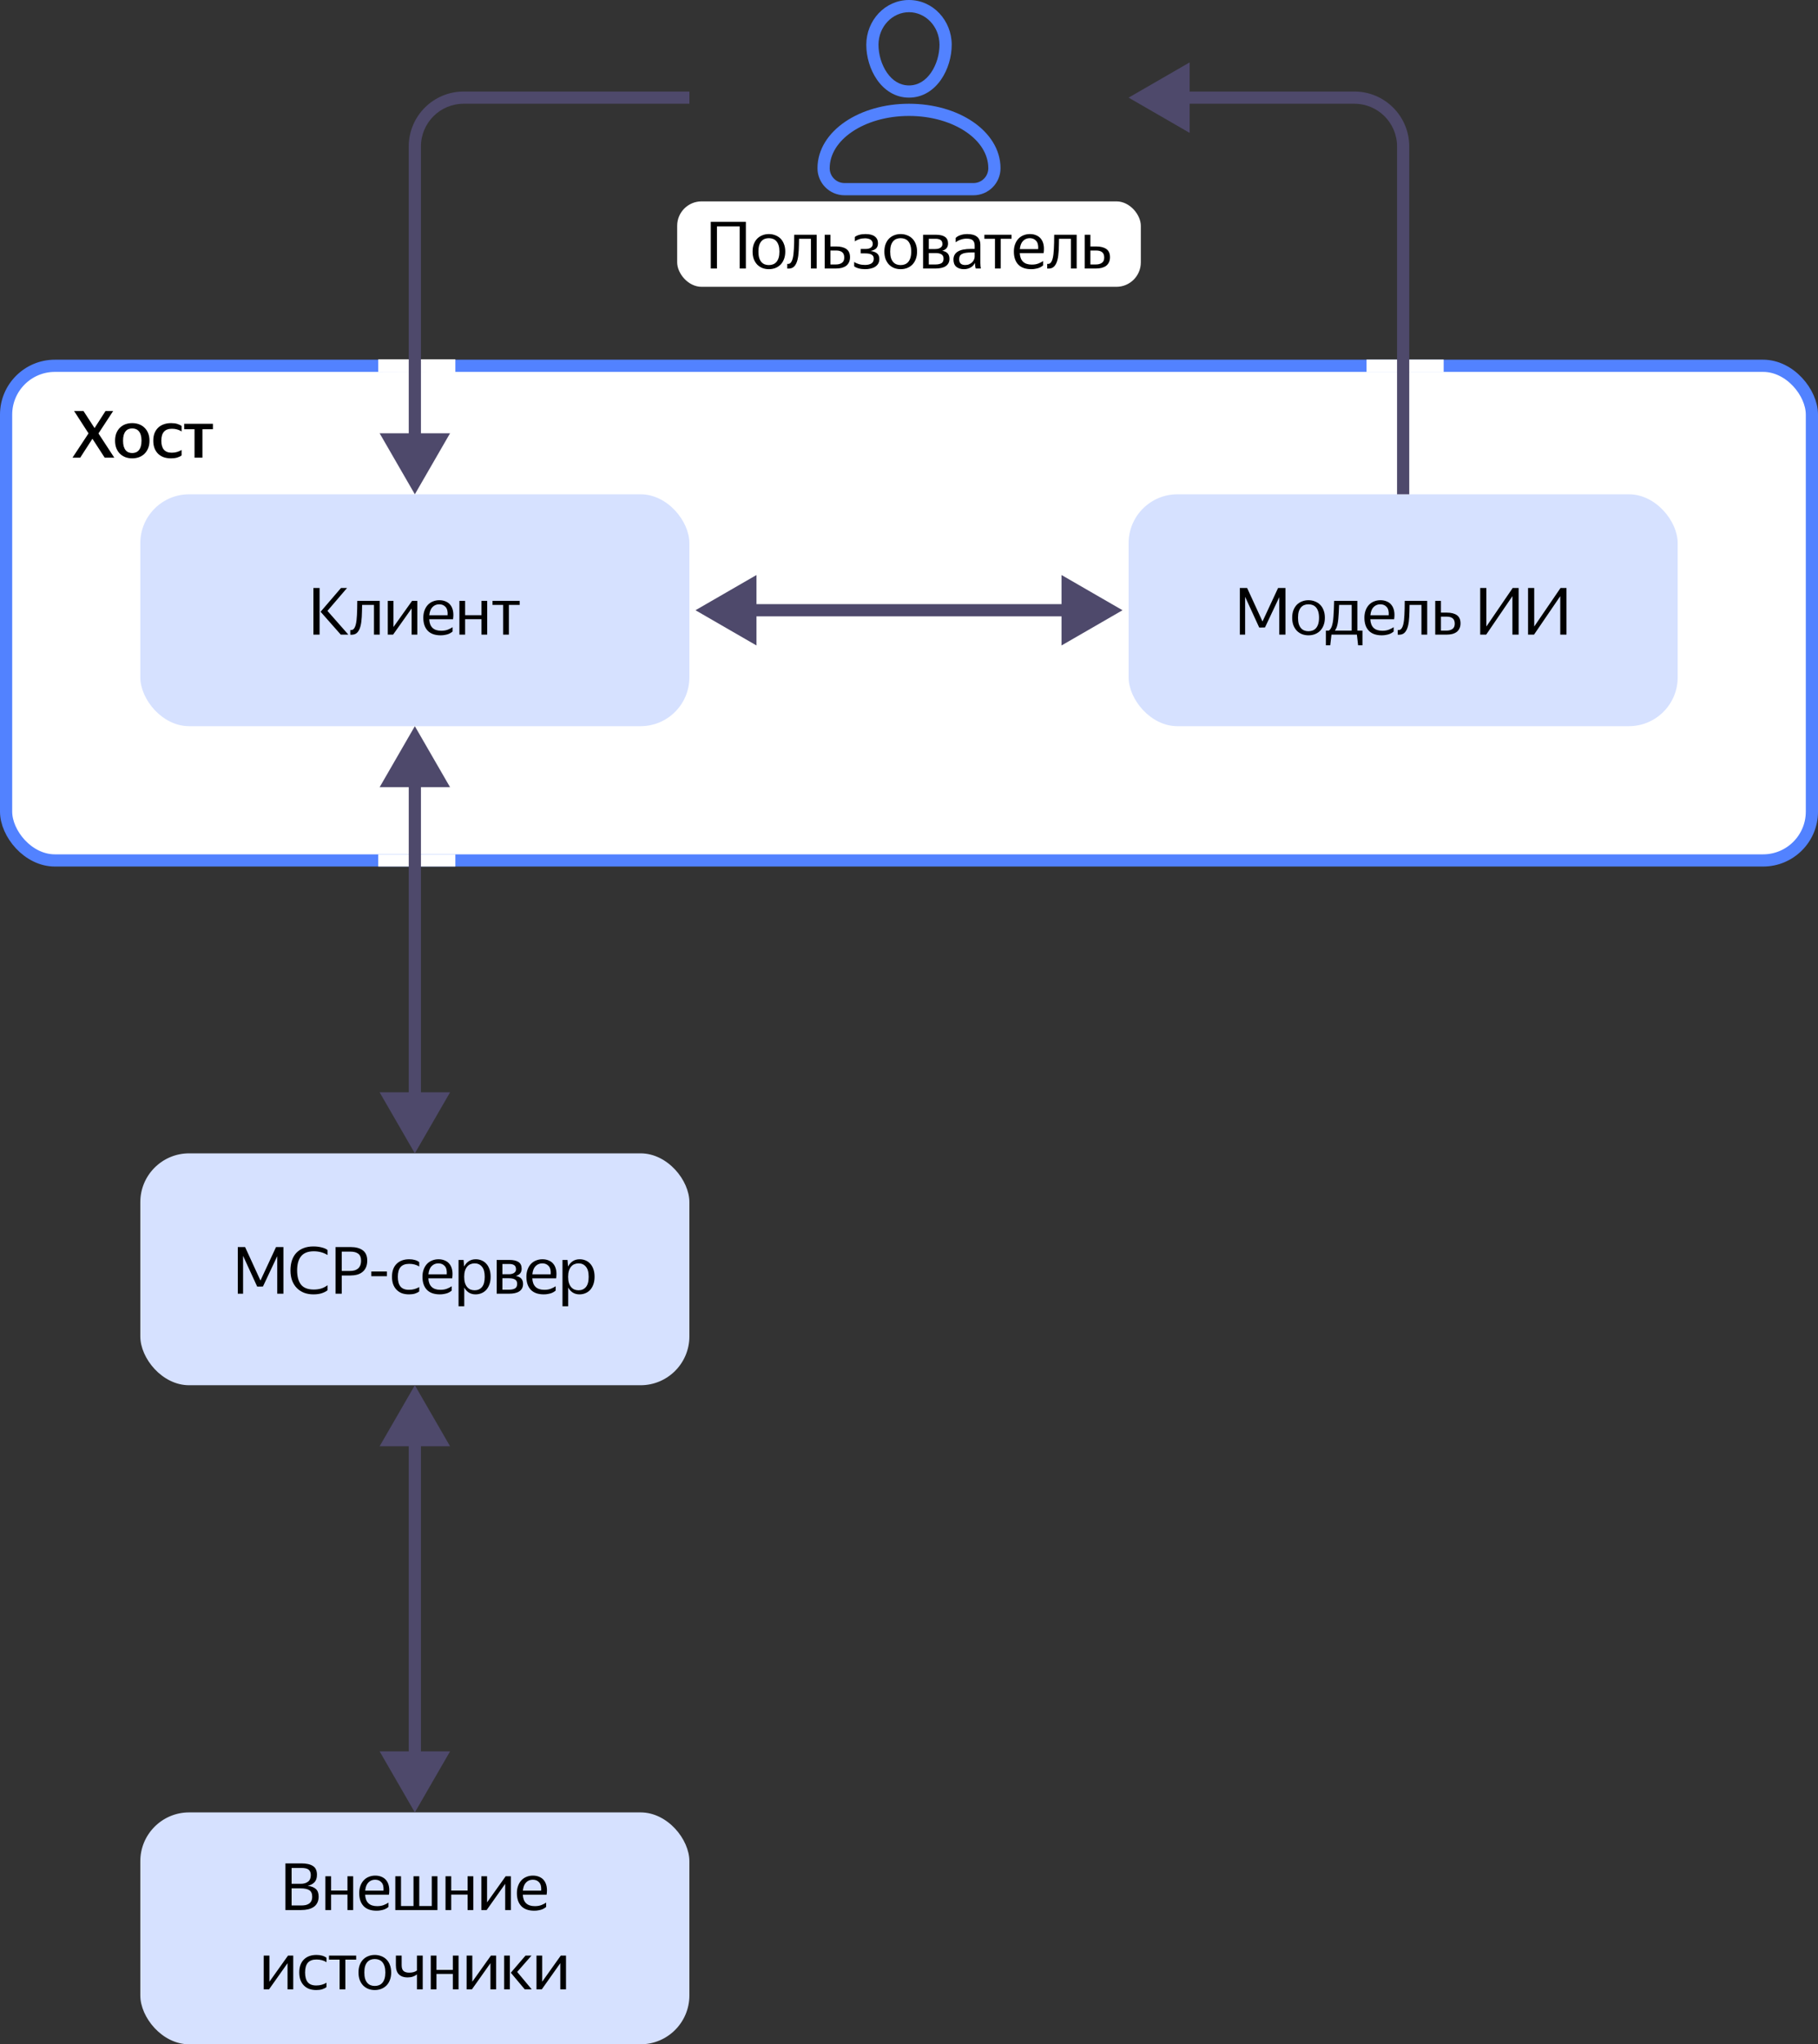 <svg width="298" height="335" viewBox="0 0 298 335" fill="none" xmlns="http://www.w3.org/2000/svg">
<rect x="0" y="0" width="298" height="335" fill="#333333" stroke="none"/>
<rect x="1" y="59.943" width="296" height="81.058" rx="8" fill="white" stroke="#5282FF" stroke-width="2"/>
<path d="M224 58.919H236.641V61H224V58.919Z" fill="white"/>
<path d="M62 140H74.641V142H68.5H62V140Z" fill="white"/>
<path d="M62 58.874H74.641V61.042L62 61V58.874Z" fill="white"/>
<rect x="111" y="33" width="76" height="14" rx="4" fill="white"/>
<path d="M116.507 36.355H122.26V44H121.248V37.103H117.519V44H116.507V36.355ZM126.023 44.11C125.649 44.11 125.297 44.048 124.967 43.923C124.644 43.791 124.362 43.604 124.12 43.362C123.885 43.113 123.698 42.812 123.559 42.46C123.427 42.101 123.361 41.69 123.361 41.228C123.361 40.766 123.427 40.359 123.559 40.007C123.698 39.648 123.885 39.347 124.12 39.105C124.362 38.863 124.644 38.68 124.967 38.555C125.297 38.423 125.649 38.357 126.023 38.357C126.404 38.357 126.76 38.423 127.09 38.555C127.42 38.68 127.706 38.863 127.948 39.105C128.19 39.347 128.377 39.648 128.509 40.007C128.648 40.359 128.718 40.766 128.718 41.228C128.718 41.69 128.648 42.101 128.509 42.46C128.377 42.812 128.19 43.113 127.948 43.362C127.706 43.604 127.42 43.791 127.09 43.923C126.76 44.048 126.404 44.11 126.023 44.11ZM126.023 43.439C126.272 43.439 126.503 43.399 126.716 43.318C126.928 43.237 127.112 43.109 127.266 42.933C127.42 42.757 127.541 42.53 127.629 42.251C127.717 41.965 127.761 41.624 127.761 41.228C127.761 40.832 127.717 40.495 127.629 40.216C127.541 39.937 127.42 39.71 127.266 39.534C127.112 39.358 126.928 39.23 126.716 39.149C126.503 39.068 126.272 39.028 126.023 39.028C125.781 39.028 125.553 39.068 125.341 39.149C125.135 39.23 124.956 39.358 124.802 39.534C124.648 39.71 124.527 39.937 124.439 40.216C124.358 40.495 124.318 40.832 124.318 41.228C124.318 41.624 124.358 41.965 124.439 42.251C124.527 42.53 124.648 42.757 124.802 42.933C124.956 43.109 125.135 43.237 125.341 43.318C125.553 43.399 125.781 43.439 126.023 43.439ZM129.954 42.284C130.042 41.917 130.1 41.426 130.13 40.81C130.166 40.187 130.185 39.406 130.185 38.467H133.87V44H132.924V39.127H130.977C130.969 39.86 130.951 40.513 130.922 41.085C130.892 41.657 130.826 42.152 130.724 42.57C130.599 43.069 130.408 43.443 130.152 43.692C129.902 43.941 129.532 44.048 129.041 44.011V43.241C129.275 43.278 129.466 43.215 129.613 43.054C129.759 42.885 129.873 42.629 129.954 42.284ZM139.332 42.152C139.332 42.475 139.273 42.753 139.156 42.988C139.046 43.223 138.888 43.417 138.683 43.571C138.478 43.718 138.232 43.828 137.946 43.901C137.667 43.967 137.359 44 137.022 44H135.185V38.467H136.12V40.392H137.088C137.792 40.392 138.342 40.531 138.738 40.81C139.134 41.089 139.332 41.536 139.332 42.152ZM136.12 41.052V43.34H137.022C137.425 43.34 137.752 43.252 138.001 43.076C138.258 42.9 138.386 42.61 138.386 42.207C138.386 41.804 138.272 41.51 138.045 41.327C137.818 41.144 137.499 41.052 137.088 41.052H136.12ZM144.137 42.438C144.137 42.739 144.075 42.995 143.95 43.208C143.825 43.413 143.653 43.586 143.433 43.725C143.22 43.857 142.975 43.952 142.696 44.011C142.417 44.077 142.124 44.11 141.816 44.11C141.42 44.11 141.061 44.066 140.738 43.978C140.423 43.89 140.181 43.776 140.012 43.637V42.922C140.232 43.076 140.496 43.197 140.804 43.285C141.112 43.373 141.442 43.417 141.794 43.417C142.205 43.417 142.546 43.34 142.817 43.186C143.088 43.025 143.224 42.757 143.224 42.383C143.224 42.082 143.11 41.866 142.883 41.734C142.656 41.595 142.3 41.525 141.816 41.525H141.079V40.799H141.849C142.245 40.799 142.546 40.726 142.751 40.579C142.956 40.432 143.059 40.227 143.059 39.963C143.059 39.802 143.026 39.662 142.96 39.545C142.894 39.428 142.802 39.332 142.685 39.259C142.568 39.186 142.432 39.134 142.278 39.105C142.131 39.068 141.97 39.05 141.794 39.05C141.464 39.05 141.16 39.094 140.881 39.182C140.61 39.27 140.357 39.391 140.122 39.545V38.83C140.305 38.683 140.544 38.57 140.837 38.489C141.13 38.401 141.475 38.357 141.871 38.357C142.546 38.357 143.055 38.489 143.4 38.753C143.745 39.017 143.917 39.384 143.917 39.853C143.917 40.242 143.807 40.535 143.587 40.733C143.367 40.924 143.07 41.056 142.696 41.129C143.173 41.188 143.532 41.323 143.774 41.536C144.016 41.741 144.137 42.042 144.137 42.438ZM147.625 44.11C147.251 44.11 146.899 44.048 146.569 43.923C146.247 43.791 145.964 43.604 145.722 43.362C145.488 43.113 145.301 42.812 145.161 42.46C145.029 42.101 144.963 41.69 144.963 41.228C144.963 40.766 145.029 40.359 145.161 40.007C145.301 39.648 145.488 39.347 145.722 39.105C145.964 38.863 146.247 38.68 146.569 38.555C146.899 38.423 147.251 38.357 147.625 38.357C148.007 38.357 148.362 38.423 148.692 38.555C149.022 38.68 149.308 38.863 149.55 39.105C149.792 39.347 149.979 39.648 150.111 40.007C150.251 40.359 150.32 40.766 150.32 41.228C150.32 41.69 150.251 42.101 150.111 42.46C149.979 42.812 149.792 43.113 149.55 43.362C149.308 43.604 149.022 43.791 148.692 43.923C148.362 44.048 148.007 44.11 147.625 44.11ZM147.625 43.439C147.875 43.439 148.106 43.399 148.318 43.318C148.531 43.237 148.714 43.109 148.868 42.933C149.022 42.757 149.143 42.53 149.231 42.251C149.319 41.965 149.363 41.624 149.363 41.228C149.363 40.832 149.319 40.495 149.231 40.216C149.143 39.937 149.022 39.71 148.868 39.534C148.714 39.358 148.531 39.23 148.318 39.149C148.106 39.068 147.875 39.028 147.625 39.028C147.383 39.028 147.156 39.068 146.943 39.149C146.738 39.23 146.558 39.358 146.404 39.534C146.25 39.71 146.129 39.937 146.041 40.216C145.961 40.495 145.92 40.832 145.92 41.228C145.92 41.624 145.961 41.965 146.041 42.251C146.129 42.53 146.25 42.757 146.404 42.933C146.558 43.109 146.738 43.237 146.943 43.318C147.156 43.399 147.383 43.439 147.625 43.439ZM151.309 38.467H153.377C154.044 38.467 154.547 38.581 154.884 38.808C155.229 39.035 155.401 39.398 155.401 39.897C155.401 40.22 155.317 40.48 155.148 40.678C154.987 40.869 154.752 41.008 154.444 41.096C155.236 41.228 155.632 41.664 155.632 42.405C155.632 42.691 155.573 42.937 155.456 43.142C155.346 43.34 155.188 43.505 154.983 43.637C154.785 43.762 154.547 43.853 154.268 43.912C153.989 43.971 153.685 44 153.355 44H151.309V38.467ZM152.244 39.127V40.81H153.289C153.641 40.81 153.927 40.74 154.147 40.601C154.367 40.454 154.477 40.26 154.477 40.018C154.477 39.681 154.378 39.45 154.18 39.325C153.989 39.193 153.718 39.127 153.366 39.127H152.244ZM152.244 41.47V43.34H153.344C153.74 43.34 154.059 43.274 154.301 43.142C154.543 43.003 154.664 42.75 154.664 42.383C154.664 42.06 154.554 41.829 154.334 41.69C154.114 41.543 153.784 41.47 153.344 41.47H152.244ZM159.939 44C159.902 43.89 159.873 43.754 159.851 43.593C159.829 43.424 159.814 43.252 159.807 43.076C159.748 43.193 159.671 43.314 159.576 43.439C159.481 43.556 159.36 43.666 159.213 43.769C159.066 43.864 158.894 43.945 158.696 44.011C158.498 44.077 158.267 44.11 158.003 44.11C157.497 44.11 157.083 43.982 156.76 43.725C156.445 43.461 156.287 43.065 156.287 42.537C156.287 41.965 156.518 41.532 156.98 41.239C157.442 40.938 158.179 40.788 159.191 40.788H159.763V40.26C159.763 39.864 159.664 39.574 159.466 39.391C159.268 39.2 158.927 39.105 158.443 39.105C158.098 39.105 157.765 39.164 157.442 39.281C157.127 39.391 156.863 39.534 156.65 39.71V38.995C156.826 38.804 157.086 38.65 157.431 38.533C157.776 38.416 158.153 38.357 158.564 38.357C159.261 38.357 159.789 38.504 160.148 38.797C160.515 39.083 160.698 39.527 160.698 40.128V43.109C160.698 43.234 160.705 43.391 160.72 43.582C160.735 43.765 160.753 43.905 160.775 44H159.939ZM158.201 43.428C158.45 43.428 158.67 43.388 158.861 43.307C159.059 43.219 159.224 43.109 159.356 42.977C159.488 42.845 159.587 42.698 159.653 42.537C159.726 42.376 159.763 42.218 159.763 42.064V41.371H159.279C158.883 41.371 158.553 41.393 158.289 41.437C158.032 41.474 157.823 41.54 157.662 41.635C157.501 41.723 157.387 41.837 157.321 41.976C157.255 42.115 157.222 42.284 157.222 42.482C157.222 42.812 157.31 43.054 157.486 43.208C157.662 43.355 157.9 43.428 158.201 43.428ZM164.037 39.127V44H163.091V39.127H161.353V38.467H165.808V39.127H164.037ZM170.986 43.494C170.92 43.553 170.828 43.619 170.711 43.692C170.594 43.765 170.454 43.835 170.293 43.901C170.132 43.96 169.945 44.007 169.732 44.044C169.527 44.088 169.296 44.11 169.039 44.11C168.108 44.11 167.4 43.861 166.916 43.362C166.432 42.856 166.19 42.145 166.19 41.228C166.19 40.781 166.256 40.381 166.388 40.029C166.52 39.67 166.703 39.365 166.938 39.116C167.173 38.867 167.451 38.68 167.774 38.555C168.097 38.423 168.445 38.357 168.819 38.357C169.215 38.357 169.567 38.427 169.875 38.566C170.19 38.698 170.447 38.896 170.645 39.16C170.85 39.424 170.99 39.75 171.063 40.139C171.136 40.528 171.136 40.975 171.063 41.481H167.158C167.224 42.735 167.88 43.362 169.127 43.362C169.552 43.362 169.919 43.3 170.227 43.175C170.535 43.05 170.788 42.918 170.986 42.779V43.494ZM168.797 39.028C168.357 39.028 167.99 39.178 167.697 39.479C167.404 39.772 167.228 40.22 167.169 40.821H170.172C170.216 40.205 170.106 39.754 169.842 39.468C169.585 39.175 169.237 39.028 168.797 39.028ZM172.568 42.284C172.656 41.917 172.714 41.426 172.744 40.81C172.78 40.187 172.799 39.406 172.799 38.467H176.484V44H175.538V39.127H173.591C173.583 39.86 173.565 40.513 173.536 41.085C173.506 41.657 173.44 42.152 173.338 42.57C173.213 43.069 173.022 43.443 172.766 43.692C172.516 43.941 172.146 44.048 171.655 44.011V43.241C171.889 43.278 172.08 43.215 172.227 43.054C172.373 42.885 172.487 42.629 172.568 42.284ZM181.946 42.152C181.946 42.475 181.887 42.753 181.77 42.988C181.66 43.223 181.502 43.417 181.297 43.571C181.092 43.718 180.846 43.828 180.56 43.901C180.281 43.967 179.973 44 179.636 44H177.799V38.467H178.734V40.392H179.702C180.406 40.392 180.956 40.531 181.352 40.81C181.748 41.089 181.946 41.536 181.946 42.152ZM178.734 41.052V43.34H179.636C180.039 43.34 180.366 43.252 180.615 43.076C180.872 42.9 181 42.61 181 42.207C181 41.804 180.886 41.51 180.659 41.327C180.432 41.144 180.113 41.052 179.702 41.052H178.734Z" fill="black"/>
<rect x="23" y="81" width="90" height="38" rx="8" fill="#D6E1FF"/>
<path d="M52.385 96.355V104H51.373V96.355H52.385ZM53.672 100.106L57.104 104H55.861L52.55 100.249L55.894 96.355H56.884L53.672 100.106ZM58.331 102.284C58.419 101.917 58.478 101.426 58.508 100.81C58.544 100.187 58.562 99.406 58.562 98.467H62.248V104H61.301V99.127H59.355C59.347 99.86 59.329 100.513 59.3 101.085C59.27 101.657 59.204 102.152 59.102 102.57C58.977 103.069 58.786 103.443 58.529 103.692C58.28 103.941 57.91 104.048 57.419 104.011V103.241C57.653 103.278 57.844 103.215 57.99 103.054C58.137 102.885 58.251 102.629 58.331 102.284ZM64.498 102.746L67.545 98.467H68.403V104H67.468V99.71L64.432 104H63.563V98.467H64.498V102.746ZM74.184 103.494C74.118 103.553 74.026 103.619 73.909 103.692C73.792 103.765 73.652 103.835 73.491 103.901C73.33 103.96 73.143 104.007 72.93 104.044C72.725 104.088 72.494 104.11 72.237 104.11C71.306 104.11 70.598 103.861 70.114 103.362C69.63 102.856 69.388 102.145 69.388 101.228C69.388 100.781 69.454 100.381 69.586 100.029C69.718 99.67 69.901 99.365 70.136 99.116C70.371 98.867 70.649 98.68 70.972 98.555C71.295 98.423 71.643 98.357 72.017 98.357C72.413 98.357 72.765 98.427 73.073 98.566C73.388 98.698 73.645 98.896 73.843 99.16C74.048 99.424 74.188 99.75 74.261 100.139C74.334 100.528 74.334 100.975 74.261 101.481H70.356C70.422 102.735 71.078 103.362 72.325 103.362C72.75 103.362 73.117 103.3 73.425 103.175C73.733 103.05 73.986 102.918 74.184 102.779V103.494ZM71.995 99.028C71.555 99.028 71.188 99.178 70.895 99.479C70.602 99.772 70.426 100.22 70.367 100.821H73.37C73.414 100.205 73.304 99.754 73.04 99.468C72.783 99.175 72.435 99.028 71.995 99.028ZM78.923 101.47H76.239V104H75.304V98.467H76.239V100.81H78.923V98.467H79.858V104H78.923V101.47ZM83.413 99.127V104H82.467V99.127H80.729V98.467H85.184V99.127H83.413Z" fill="black"/>
<rect x="185" y="81" width="90" height="38" rx="8" fill="#D6E1FF"/>
<path d="M206.945 101.844L209.497 96.355H210.707V104H209.695V97.851L207.352 102.823L206.846 102.834H206.406L204.096 97.796V104H203.227V96.355H204.426L206.945 101.844ZM214.472 104.11C214.098 104.11 213.746 104.048 213.416 103.923C213.094 103.791 212.811 103.604 212.569 103.362C212.335 103.113 212.148 102.812 212.008 102.46C211.876 102.101 211.81 101.69 211.81 101.228C211.81 100.766 211.876 100.359 212.008 100.007C212.148 99.648 212.335 99.347 212.569 99.105C212.811 98.863 213.094 98.68 213.416 98.555C213.746 98.423 214.098 98.357 214.472 98.357C214.854 98.357 215.209 98.423 215.539 98.555C215.869 98.68 216.155 98.863 216.397 99.105C216.639 99.347 216.826 99.648 216.958 100.007C217.098 100.359 217.167 100.766 217.167 101.228C217.167 101.69 217.098 102.101 216.958 102.46C216.826 102.812 216.639 103.113 216.397 103.362C216.155 103.604 215.869 103.791 215.539 103.923C215.209 104.048 214.854 104.11 214.472 104.11ZM214.472 103.439C214.722 103.439 214.953 103.399 215.165 103.318C215.378 103.237 215.561 103.109 215.715 102.933C215.869 102.757 215.99 102.53 216.078 102.251C216.166 101.965 216.21 101.624 216.21 101.228C216.21 100.832 216.166 100.495 216.078 100.216C215.99 99.937 215.869 99.71 215.715 99.534C215.561 99.358 215.378 99.23 215.165 99.149C214.953 99.068 214.722 99.028 214.472 99.028C214.23 99.028 214.003 99.068 213.79 99.149C213.585 99.23 213.405 99.358 213.251 99.534C213.097 99.71 212.976 99.937 212.888 100.216C212.808 100.495 212.767 100.832 212.767 101.228C212.767 101.624 212.808 101.965 212.888 102.251C212.976 102.53 213.097 102.757 213.251 102.933C213.405 103.109 213.585 103.237 213.79 103.318C214.003 103.399 214.23 103.439 214.472 103.439ZM218.291 102.669C218.437 102.266 218.533 101.716 218.577 101.019C218.628 100.315 218.665 99.464 218.687 98.467H222.493V103.34H223.329V105.749H222.614L222.416 104H218.247L218.049 105.749H217.334V103.34H217.818C218.008 103.215 218.166 102.992 218.291 102.669ZM219.072 102.867C218.998 103.043 218.91 103.201 218.808 103.34H221.558V99.127H219.501C219.471 100.044 219.427 100.806 219.369 101.415C219.317 102.016 219.218 102.5 219.072 102.867ZM228.444 103.494C228.378 103.553 228.287 103.619 228.169 103.692C228.052 103.765 227.913 103.835 227.751 103.901C227.59 103.96 227.403 104.007 227.19 104.044C226.985 104.088 226.754 104.11 226.497 104.11C225.566 104.11 224.858 103.861 224.374 103.362C223.89 102.856 223.648 102.145 223.648 101.228C223.648 100.781 223.714 100.381 223.846 100.029C223.978 99.67 224.162 99.365 224.396 99.116C224.631 98.867 224.91 98.68 225.232 98.555C225.555 98.423 225.903 98.357 226.277 98.357C226.673 98.357 227.025 98.427 227.333 98.566C227.649 98.698 227.905 98.896 228.103 99.16C228.309 99.424 228.448 99.75 228.521 100.139C228.595 100.528 228.595 100.975 228.521 101.481H224.616C224.682 102.735 225.339 103.362 226.585 103.362C227.011 103.362 227.377 103.3 227.685 103.175C227.993 103.05 228.246 102.918 228.444 102.779V103.494ZM226.255 99.028C225.815 99.028 225.449 99.178 225.155 99.479C224.862 99.772 224.686 100.22 224.627 100.821H227.63C227.674 100.205 227.564 99.754 227.3 99.468C227.044 99.175 226.695 99.028 226.255 99.028ZM230.026 102.284C230.114 101.917 230.173 101.426 230.202 100.81C230.239 100.187 230.257 99.406 230.257 98.467H233.942V104H232.996V99.127H231.049C231.042 99.86 231.024 100.513 230.994 101.085C230.965 101.657 230.899 102.152 230.796 102.57C230.672 103.069 230.481 103.443 230.224 103.692C229.975 103.941 229.605 104.048 229.113 104.011V103.241C229.348 103.278 229.539 103.215 229.685 103.054C229.832 102.885 229.946 102.629 230.026 102.284ZM239.405 102.152C239.405 102.475 239.346 102.753 239.229 102.988C239.119 103.223 238.961 103.417 238.756 103.571C238.55 103.718 238.305 103.828 238.019 103.901C237.74 103.967 237.432 104 237.095 104H235.258V98.467H236.193V100.392H237.161C237.865 100.392 238.415 100.531 238.811 100.81C239.207 101.089 239.405 101.536 239.405 102.152ZM236.193 101.052V103.34H237.095C237.498 103.34 237.824 103.252 238.074 103.076C238.33 102.9 238.459 102.61 238.459 102.207C238.459 101.804 238.345 101.51 238.118 101.327C237.89 101.144 237.571 101.052 237.161 101.052H236.193ZM243.641 102.669L247.953 96.355H248.932V104H247.909V97.697L243.608 104H242.629V96.355H243.641V102.669ZM251.483 102.669L255.795 96.355H256.774V104H255.751V97.697L251.45 104H250.471V96.355H251.483V102.669Z" fill="black"/>
<rect x="23" y="189" width="90" height="38" rx="8" fill="#D6E1FF"/>
<path d="M42.694 209.844L45.246 204.355H46.456V212H45.444V205.851L43.102 210.823L42.596 210.834H42.156L39.846 205.796V212H38.977V204.355H40.175L42.694 209.844ZM51.377 212.11C50.812 212.11 50.299 212.022 49.837 211.846C49.375 211.663 48.979 211.402 48.649 211.065C48.319 210.728 48.062 210.317 47.879 209.833C47.703 209.349 47.615 208.799 47.615 208.183C47.615 207.567 47.696 207.017 47.857 206.533C48.026 206.042 48.268 205.631 48.583 205.301C48.906 204.964 49.298 204.707 49.76 204.531C50.222 204.348 50.754 204.256 51.355 204.256C51.876 204.256 52.338 204.311 52.741 204.421C53.152 204.524 53.467 204.663 53.687 204.839V205.664C53.034 205.253 52.283 205.048 51.432 205.048C50.486 205.048 49.793 205.319 49.353 205.862C48.92 206.397 48.704 207.171 48.704 208.183C48.704 209.195 48.917 209.972 49.342 210.515C49.775 211.05 50.471 211.318 51.432 211.318C51.85 211.318 52.242 211.267 52.609 211.164C52.983 211.054 53.342 210.871 53.687 210.614V211.439C53.474 211.615 53.17 211.773 52.774 211.912C52.385 212.044 51.92 212.11 51.377 212.11ZM55.004 204.355H57.457C58.322 204.355 58.993 204.535 59.47 204.894C59.954 205.253 60.196 205.811 60.196 206.566C60.196 206.999 60.126 207.373 59.987 207.688C59.848 207.996 59.653 208.249 59.404 208.447C59.162 208.645 58.865 208.792 58.513 208.887C58.168 208.975 57.787 209.019 57.369 209.019H56.016V212H55.004V204.355ZM56.016 205.103V208.271H57.369C57.64 208.271 57.886 208.242 58.106 208.183C58.326 208.117 58.517 208.018 58.678 207.886C58.839 207.747 58.964 207.571 59.052 207.358C59.14 207.145 59.184 206.885 59.184 206.577C59.184 206.064 59.034 205.69 58.733 205.455C58.432 205.22 58.007 205.103 57.457 205.103H56.016ZM60.863 208.359H63.426V209.129H60.863V208.359ZM67.036 212.11C66.604 212.11 66.215 212.048 65.87 211.923C65.533 211.791 65.243 211.6 65.001 211.351C64.759 211.102 64.572 210.801 64.44 210.449C64.316 210.09 64.253 209.683 64.253 209.228C64.253 208.319 64.503 207.615 65.001 207.116C65.507 206.61 66.2 206.357 67.08 206.357C67.418 206.357 67.729 206.397 68.015 206.478C68.301 206.559 68.536 206.676 68.719 206.83V207.545C68.492 207.398 68.239 207.288 67.96 207.215C67.682 207.142 67.392 207.105 67.091 207.105C66.446 207.105 65.969 207.281 65.661 207.633C65.361 207.985 65.21 208.517 65.21 209.228C65.21 209.947 65.357 210.482 65.65 210.834C65.944 211.186 66.406 211.362 67.036 211.362C67.366 211.362 67.671 211.322 67.949 211.241C68.235 211.16 68.492 211.05 68.719 210.911V211.626C68.521 211.78 68.283 211.901 68.004 211.989C67.726 212.07 67.403 212.11 67.036 212.11ZM74.044 211.494C73.978 211.553 73.887 211.619 73.769 211.692C73.652 211.765 73.513 211.835 73.352 211.901C73.19 211.96 73.003 212.007 72.79 212.044C72.585 212.088 72.354 212.11 72.097 212.11C71.166 212.11 70.459 211.861 69.975 211.362C69.49 210.856 69.249 210.145 69.249 209.228C69.249 208.781 69.314 208.381 69.447 208.029C69.579 207.67 69.762 207.365 69.996 207.116C70.231 206.867 70.51 206.68 70.832 206.555C71.155 206.423 71.504 206.357 71.877 206.357C72.273 206.357 72.626 206.427 72.933 206.566C73.249 206.698 73.505 206.896 73.704 207.16C73.909 207.424 74.048 207.75 74.121 208.139C74.195 208.528 74.195 208.975 74.121 209.481H70.216C70.282 210.735 70.939 211.362 72.186 211.362C72.611 211.362 72.978 211.3 73.285 211.175C73.594 211.05 73.847 210.918 74.044 210.779V211.494ZM71.856 207.028C71.415 207.028 71.049 207.178 70.755 207.479C70.462 207.772 70.286 208.22 70.228 208.821H73.231C73.275 208.205 73.165 207.754 72.9 207.468C72.644 207.175 72.296 207.028 71.856 207.028ZM77.947 212.11C77.529 212.11 77.163 212.011 76.847 211.813C76.539 211.615 76.29 211.34 76.099 210.988V214.057H75.164V206.467H75.989L76.077 207.556C76.261 207.189 76.51 206.9 76.825 206.687C77.141 206.467 77.529 206.357 77.991 206.357C78.314 206.357 78.622 206.416 78.915 206.533C79.209 206.65 79.465 206.826 79.685 207.061C79.913 207.296 80.092 207.596 80.224 207.963C80.356 208.322 80.422 208.744 80.422 209.228C80.422 209.712 80.353 210.137 80.213 210.504C80.081 210.863 79.902 211.164 79.674 211.406C79.447 211.641 79.183 211.817 78.882 211.934C78.589 212.051 78.277 212.11 77.947 212.11ZM77.804 211.439C78.296 211.439 78.692 211.267 78.992 210.922C79.3 210.57 79.454 210.005 79.454 209.228C79.454 208.473 79.3 207.919 78.992 207.567C78.692 207.208 78.296 207.028 77.804 207.028C77.562 207.028 77.335 207.072 77.122 207.16C76.917 207.241 76.737 207.373 76.583 207.556C76.429 207.732 76.308 207.959 76.22 208.238C76.132 208.517 76.088 208.847 76.088 209.228C76.088 209.624 76.132 209.961 76.22 210.24C76.308 210.519 76.429 210.746 76.583 210.922C76.737 211.098 76.917 211.23 77.122 211.318C77.335 211.399 77.562 211.439 77.804 211.439ZM81.416 206.467H83.484C84.152 206.467 84.654 206.581 84.991 206.808C85.336 207.035 85.508 207.398 85.508 207.897C85.508 208.22 85.424 208.48 85.255 208.678C85.094 208.869 84.859 209.008 84.551 209.096C85.343 209.228 85.739 209.664 85.739 210.405C85.739 210.691 85.681 210.937 85.563 211.142C85.453 211.34 85.296 211.505 85.09 211.637C84.892 211.762 84.654 211.853 84.375 211.912C84.097 211.971 83.792 212 83.462 212H81.416V206.467ZM82.351 207.127V208.81H83.396C83.748 208.81 84.034 208.74 84.254 208.601C84.474 208.454 84.584 208.26 84.584 208.018C84.584 207.681 84.485 207.45 84.287 207.325C84.097 207.193 83.825 207.127 83.473 207.127H82.351ZM82.351 209.47V211.34H83.451C83.847 211.34 84.166 211.274 84.408 211.142C84.65 211.003 84.771 210.75 84.771 210.383C84.771 210.06 84.661 209.829 84.441 209.69C84.221 209.543 83.891 209.47 83.451 209.47H82.351ZM91.082 211.494C91.016 211.553 90.924 211.619 90.807 211.692C90.689 211.765 90.55 211.835 90.389 211.901C90.227 211.96 90.04 212.007 89.828 212.044C89.622 212.088 89.391 212.11 89.135 212.11C88.203 212.11 87.496 211.861 87.012 211.362C86.528 210.856 86.286 210.145 86.286 209.228C86.286 208.781 86.352 208.381 86.484 208.029C86.616 207.67 86.799 207.365 87.034 207.116C87.268 206.867 87.547 206.68 87.87 206.555C88.192 206.423 88.541 206.357 88.915 206.357C89.311 206.357 89.663 206.427 89.971 206.566C90.286 206.698 90.543 206.896 90.741 207.16C90.946 207.424 91.085 207.75 91.159 208.139C91.232 208.528 91.232 208.975 91.159 209.481H87.254C87.32 210.735 87.976 211.362 89.223 211.362C89.648 211.362 90.015 211.3 90.323 211.175C90.631 211.05 90.884 210.918 91.082 210.779V211.494ZM88.893 207.028C88.453 207.028 88.086 207.178 87.793 207.479C87.499 207.772 87.323 208.22 87.265 208.821H90.268C90.312 208.205 90.202 207.754 89.938 207.468C89.681 207.175 89.333 207.028 88.893 207.028ZM94.984 212.11C94.567 212.11 94.2 212.011 93.885 211.813C93.576 211.615 93.327 211.34 93.136 210.988V214.057H92.201V206.467H93.026L93.115 207.556C93.298 207.189 93.547 206.9 93.862 206.687C94.178 206.467 94.567 206.357 95.028 206.357C95.351 206.357 95.659 206.416 95.953 206.533C96.246 206.65 96.502 206.826 96.722 207.061C96.95 207.296 97.129 207.596 97.261 207.963C97.394 208.322 97.46 208.744 97.46 209.228C97.46 209.712 97.39 210.137 97.251 210.504C97.118 210.863 96.939 211.164 96.712 211.406C96.484 211.641 96.22 211.817 95.919 211.934C95.626 212.051 95.314 212.11 94.984 212.11ZM94.841 211.439C95.333 211.439 95.729 211.267 96.029 210.922C96.338 210.57 96.492 210.005 96.492 209.228C96.492 208.473 96.338 207.919 96.029 207.567C95.729 207.208 95.333 207.028 94.841 207.028C94.6 207.028 94.372 207.072 94.159 207.16C93.954 207.241 93.775 207.373 93.621 207.556C93.466 207.732 93.346 207.959 93.257 208.238C93.169 208.517 93.126 208.847 93.126 209.228C93.126 209.624 93.169 209.961 93.257 210.24C93.346 210.519 93.466 210.746 93.621 210.922C93.775 211.098 93.954 211.23 94.159 211.318C94.372 211.399 94.6 211.439 94.841 211.439Z" fill="black"/>
<rect x="23" y="297" width="90" height="38" rx="8" fill="#D6E1FF"/>
<path d="M46.786 305.355H49.382C50.218 305.355 50.856 305.498 51.296 305.784C51.736 306.063 51.956 306.539 51.956 307.214C51.956 307.757 51.817 308.171 51.538 308.457C51.267 308.736 50.9 308.926 50.438 309.029C51.032 309.102 51.479 309.278 51.78 309.557C52.081 309.828 52.231 310.239 52.231 310.789C52.231 311.185 52.158 311.526 52.011 311.812C51.872 312.091 51.674 312.318 51.417 312.494C51.16 312.67 50.856 312.798 50.504 312.879C50.152 312.96 49.771 313 49.36 313H46.786V305.355ZM47.798 306.103V308.699H49.305C49.789 308.699 50.181 308.585 50.482 308.358C50.79 308.131 50.944 307.768 50.944 307.269C50.944 307.042 50.907 306.855 50.834 306.708C50.768 306.554 50.669 306.433 50.537 306.345C50.405 306.257 50.24 306.195 50.042 306.158C49.851 306.121 49.631 306.103 49.382 306.103H47.798ZM47.798 309.447V312.252H49.36C49.631 312.252 49.877 312.23 50.097 312.186C50.317 312.135 50.508 312.054 50.669 311.944C50.83 311.827 50.955 311.676 51.043 311.493C51.131 311.31 51.175 311.082 51.175 310.811C51.175 310.305 51.021 309.953 50.713 309.755C50.405 309.55 49.917 309.447 49.25 309.447H47.798ZM56.955 310.47H54.271V313H53.336V307.467H54.271V309.81H56.955V307.467H57.89V313H56.955V310.47ZM63.678 312.494C63.612 312.553 63.521 312.619 63.403 312.692C63.286 312.765 63.147 312.835 62.985 312.901C62.824 312.96 62.637 313.007 62.424 313.044C62.219 313.088 61.988 313.11 61.731 313.11C60.8 313.11 60.092 312.861 59.608 312.362C59.124 311.856 58.882 311.145 58.882 310.228C58.882 309.781 58.948 309.381 59.08 309.029C59.212 308.67 59.396 308.365 59.63 308.116C59.865 307.867 60.144 307.68 60.466 307.555C60.789 307.423 61.137 307.357 61.511 307.357C61.907 307.357 62.259 307.427 62.567 307.566C62.883 307.698 63.139 307.896 63.337 308.16C63.543 308.424 63.682 308.75 63.755 309.139C63.829 309.528 63.829 309.975 63.755 310.481H59.85C59.916 311.735 60.573 312.362 61.819 312.362C62.245 312.362 62.611 312.3 62.919 312.175C63.227 312.05 63.48 311.918 63.678 311.779V312.494ZM61.489 308.028C61.049 308.028 60.683 308.178 60.389 308.479C60.096 308.772 59.92 309.22 59.861 309.821H62.864C62.908 309.205 62.798 308.754 62.534 308.468C62.278 308.175 61.929 308.028 61.489 308.028ZM71.706 313H64.798V307.467H65.733V312.34H67.779V307.467H68.725V312.34H70.771V307.467H71.706V313ZM76.646 310.47H73.962V313H73.027V307.467H73.962V309.81H76.646V307.467H77.581V313H76.646V310.47ZM79.838 311.746L82.885 307.467H83.743V313H82.808V308.71L79.772 313H78.903V307.467H79.838V311.746ZM89.524 312.494C89.458 312.553 89.366 312.619 89.249 312.692C89.132 312.765 88.992 312.835 88.831 312.901C88.67 312.96 88.483 313.007 88.27 313.044C88.065 313.088 87.834 313.11 87.577 313.11C86.646 313.11 85.938 312.861 85.454 312.362C84.97 311.856 84.728 311.145 84.728 310.228C84.728 309.781 84.794 309.381 84.926 309.029C85.058 308.67 85.241 308.365 85.476 308.116C85.711 307.867 85.989 307.68 86.312 307.555C86.635 307.423 86.983 307.357 87.357 307.357C87.753 307.357 88.105 307.427 88.413 307.566C88.728 307.698 88.985 307.896 89.183 308.16C89.388 308.424 89.528 308.75 89.601 309.139C89.674 309.528 89.674 309.975 89.601 310.481H85.696C85.762 311.735 86.418 312.362 87.665 312.362C88.09 312.362 88.457 312.3 88.765 312.175C89.073 312.05 89.326 311.918 89.524 311.779V312.494ZM87.335 308.028C86.895 308.028 86.528 308.178 86.235 308.479C85.942 308.772 85.766 309.22 85.707 309.821H88.71C88.754 309.205 88.644 308.754 88.38 308.468C88.123 308.175 87.775 308.028 87.335 308.028ZM44.163 324.746L47.21 320.467H48.068V326H47.133V321.71L44.097 326H43.228V320.467H44.163V324.746ZM51.836 326.11C51.404 326.11 51.015 326.048 50.67 325.923C50.333 325.791 50.043 325.6 49.801 325.351C49.559 325.102 49.372 324.801 49.24 324.449C49.115 324.09 49.053 323.683 49.053 323.228C49.053 322.319 49.303 321.615 49.801 321.116C50.307 320.61 51 320.357 51.88 320.357C52.218 320.357 52.529 320.397 52.815 320.478C53.101 320.559 53.336 320.676 53.519 320.83V321.545C53.292 321.398 53.039 321.288 52.76 321.215C52.481 321.142 52.192 321.105 51.891 321.105C51.246 321.105 50.769 321.281 50.461 321.633C50.16 321.985 50.01 322.517 50.01 323.228C50.01 323.947 50.157 324.482 50.45 324.834C50.743 325.186 51.206 325.362 51.836 325.362C52.166 325.362 52.471 325.322 52.749 325.241C53.035 325.16 53.292 325.05 53.519 324.911V325.626C53.321 325.78 53.083 325.901 52.804 325.989C52.526 326.07 52.203 326.11 51.836 326.11ZM56.611 321.127V326H55.665V321.127H53.927V320.467H58.382V321.127H56.611ZM61.426 326.11C61.052 326.11 60.7 326.048 60.37 325.923C60.047 325.791 59.765 325.604 59.523 325.362C59.288 325.113 59.101 324.812 58.962 324.46C58.83 324.101 58.764 323.69 58.764 323.228C58.764 322.766 58.83 322.359 58.962 322.007C59.101 321.648 59.288 321.347 59.523 321.105C59.765 320.863 60.047 320.68 60.37 320.555C60.7 320.423 61.052 320.357 61.426 320.357C61.807 320.357 62.163 320.423 62.493 320.555C62.823 320.68 63.109 320.863 63.351 321.105C63.593 321.347 63.78 321.648 63.912 322.007C64.051 322.359 64.121 322.766 64.121 323.228C64.121 323.69 64.051 324.101 63.912 324.46C63.78 324.812 63.593 325.113 63.351 325.362C63.109 325.604 62.823 325.791 62.493 325.923C62.163 326.048 61.807 326.11 61.426 326.11ZM61.426 325.439C61.675 325.439 61.906 325.399 62.119 325.318C62.332 325.237 62.515 325.109 62.669 324.933C62.823 324.757 62.944 324.53 63.032 324.251C63.12 323.965 63.164 323.624 63.164 323.228C63.164 322.832 63.12 322.495 63.032 322.216C62.944 321.937 62.823 321.71 62.669 321.534C62.515 321.358 62.332 321.23 62.119 321.149C61.906 321.068 61.675 321.028 61.426 321.028C61.184 321.028 60.957 321.068 60.744 321.149C60.539 321.23 60.359 321.358 60.205 321.534C60.051 321.71 59.93 321.937 59.842 322.216C59.761 322.495 59.721 322.832 59.721 323.228C59.721 323.624 59.761 323.965 59.842 324.251C59.93 324.53 60.051 324.757 60.205 324.933C60.359 325.109 60.539 325.237 60.744 325.318C60.957 325.399 61.184 325.439 61.426 325.439ZM69.292 326H68.346V323.547C68.156 323.701 67.932 323.822 67.675 323.91C67.426 323.998 67.129 324.042 66.784 324.042C66.205 324.042 65.743 323.881 65.398 323.558C65.061 323.235 64.892 322.726 64.892 322.029V320.467H65.838V322.029C65.838 322.484 65.941 322.803 66.146 322.986C66.352 323.169 66.663 323.261 67.081 323.261C67.316 323.261 67.54 323.235 67.752 323.184C67.965 323.133 68.163 323.041 68.346 322.909V320.467H69.292V326ZM74.229 323.47H71.545V326H70.61V320.467H71.545V322.81H74.229V320.467H75.164V326H74.229V323.47ZM77.421 324.746L80.468 320.467H81.326V326H80.391V321.71L77.355 326H76.486V320.467H77.421V324.746ZM83.576 320.467V326H82.641V320.467H83.576ZM84.775 323.14L87.162 326H86.018L83.73 323.272L86.139 320.467H87.118L84.775 323.14ZM88.872 324.746L91.919 320.467H92.777V326H91.842V321.71L88.806 326H87.937V320.467H88.872V324.746Z" fill="black"/>
<path d="M149 17C153.037 17 156.74 18.098 159.462 19.948C162.182 21.797 164 24.465 164 27.566C164 30.015 162.015 32 159.566 32H138.434C135.985 32 134 30.015 134 27.566C134 24.465 135.818 21.797 138.538 19.948C141.26 18.098 144.963 17 149 17ZM149 19C145.306 19 142.008 20.008 139.663 21.602C137.316 23.198 136 25.315 136 27.566C136 28.91 137.09 30 138.434 30H159.566C160.91 30 162 28.91 162 27.566C162 25.315 160.684 23.198 158.337 21.602C155.992 20.008 152.694 19 149 19ZM149 0C152.917 0 156 3.339 156 7.34C156 9.277 155.4 11.394 154.252 13.052C153.094 14.723 151.317 16 149 16C146.683 16 144.906 14.723 143.748 13.052C142.6 11.394 142 9.277 142 7.34C142 3.339 145.083 0 149 0ZM149 2C146.29 2 144 4.338 144 7.34C144 8.903 144.493 10.616 145.392 11.913C146.28 13.196 147.503 14 149 14C150.497 14 151.72 13.196 152.608 11.913C153.507 10.616 154 8.903 154 7.34C154 4.338 151.71 2 149 2Z" fill="#5282FF"/>
<path d="M15.149 71.898L13.147 75H11.882L14.511 71.018L12.146 67.355H13.686L15.501 70.149L17.294 67.355H18.548L16.139 71.029L18.735 75H17.162L15.149 71.898ZM21.666 75.11C21.27 75.11 20.9 75.048 20.555 74.923C20.218 74.791 19.921 74.604 19.664 74.362C19.415 74.113 19.217 73.808 19.07 73.449C18.931 73.09 18.861 72.679 18.861 72.217C18.861 71.755 18.931 71.344 19.07 70.985C19.217 70.626 19.415 70.325 19.664 70.083C19.921 69.834 20.218 69.647 20.555 69.522C20.9 69.397 21.27 69.335 21.666 69.335C22.062 69.335 22.433 69.397 22.777 69.522C23.129 69.647 23.43 69.834 23.679 70.083C23.936 70.325 24.138 70.626 24.284 70.985C24.431 71.344 24.504 71.755 24.504 72.217C24.504 72.679 24.431 73.09 24.284 73.449C24.138 73.808 23.936 74.113 23.679 74.362C23.43 74.604 23.133 74.791 22.788 74.923C22.444 75.048 22.07 75.11 21.666 75.11ZM21.666 74.241C21.886 74.241 22.088 74.204 22.271 74.131C22.462 74.058 22.623 73.94 22.755 73.779C22.895 73.618 23.001 73.409 23.074 73.152C23.155 72.895 23.195 72.584 23.195 72.217C23.195 71.85 23.155 71.539 23.074 71.282C23.001 71.025 22.895 70.82 22.755 70.666C22.623 70.505 22.462 70.387 22.271 70.314C22.088 70.241 21.886 70.204 21.666 70.204C21.454 70.204 21.256 70.241 21.072 70.314C20.889 70.387 20.731 70.505 20.599 70.666C20.467 70.82 20.361 71.025 20.28 71.282C20.207 71.539 20.17 71.85 20.17 72.217C20.17 72.584 20.207 72.895 20.28 73.152C20.361 73.409 20.467 73.618 20.599 73.779C20.731 73.94 20.889 74.058 21.072 74.131C21.256 74.204 21.454 74.241 21.666 74.241ZM28.028 75.11C27.581 75.11 27.177 75.048 26.818 74.923C26.466 74.791 26.162 74.6 25.905 74.351C25.656 74.102 25.461 73.797 25.322 73.438C25.19 73.079 25.124 72.672 25.124 72.217C25.124 71.762 25.19 71.359 25.322 71.007C25.461 70.648 25.659 70.343 25.916 70.094C26.173 69.845 26.481 69.658 26.84 69.533C27.199 69.401 27.606 69.335 28.061 69.335C28.442 69.335 28.776 69.379 29.062 69.467C29.355 69.555 29.59 69.669 29.766 69.808V70.699C29.311 70.406 28.78 70.259 28.171 70.259C27.02 70.259 26.444 70.912 26.444 72.217C26.444 73.53 27.009 74.186 28.138 74.186C28.468 74.186 28.765 74.146 29.029 74.065C29.3 73.984 29.546 73.874 29.766 73.735V74.626C29.583 74.773 29.348 74.89 29.062 74.978C28.776 75.066 28.431 75.11 28.028 75.11ZM33.184 70.336V75H31.886V70.336H30.192V69.445H34.9V70.336H33.184Z" fill="black"/>
<path d="M68 119L62.227 129H73.773L68 119ZM68 189L73.773 179H62.227L68 189ZM68 128H67V180H68H69V128H68Z" fill="#4E496B"/>
<path d="M68 227L62.227 237H73.773L68 227ZM68 297L73.773 287H62.227L68 297ZM68 236H67V288H68H69V236H68Z" fill="#4E496B"/>
<path d="M185 16L195 10.226L195 21.773L185 16ZM222 16L222 17L194 17L194 16L194 15L222 15L222 16ZM230 24H231L231 81H230H229L229 24H230ZM222 16L222 15C226.971 15 231 19.029 231 24H230H229C229 20.134 225.866 17 222 17L222 16Z" fill="#4E496B"/>
<path d="M68 81L73.773 71H62.227L68 81ZM76 16L76 17L113 17L113 16L113 15L76 15L76 16ZM68 24H67L67 72H68H69L69 24H68ZM76 16L76 15C71.029 15 67 19.029 67 24H68H69C69 20.134 72.134 17 76 17L76 16Z" fill="#4E496B"/>
<path d="M114 100L124 105.774V94.227L114 100ZM184 100L174 94.227V105.774L184 100ZM123 100V101H175V100V99H123V100Z" fill="#4E496B"/>
</svg>
